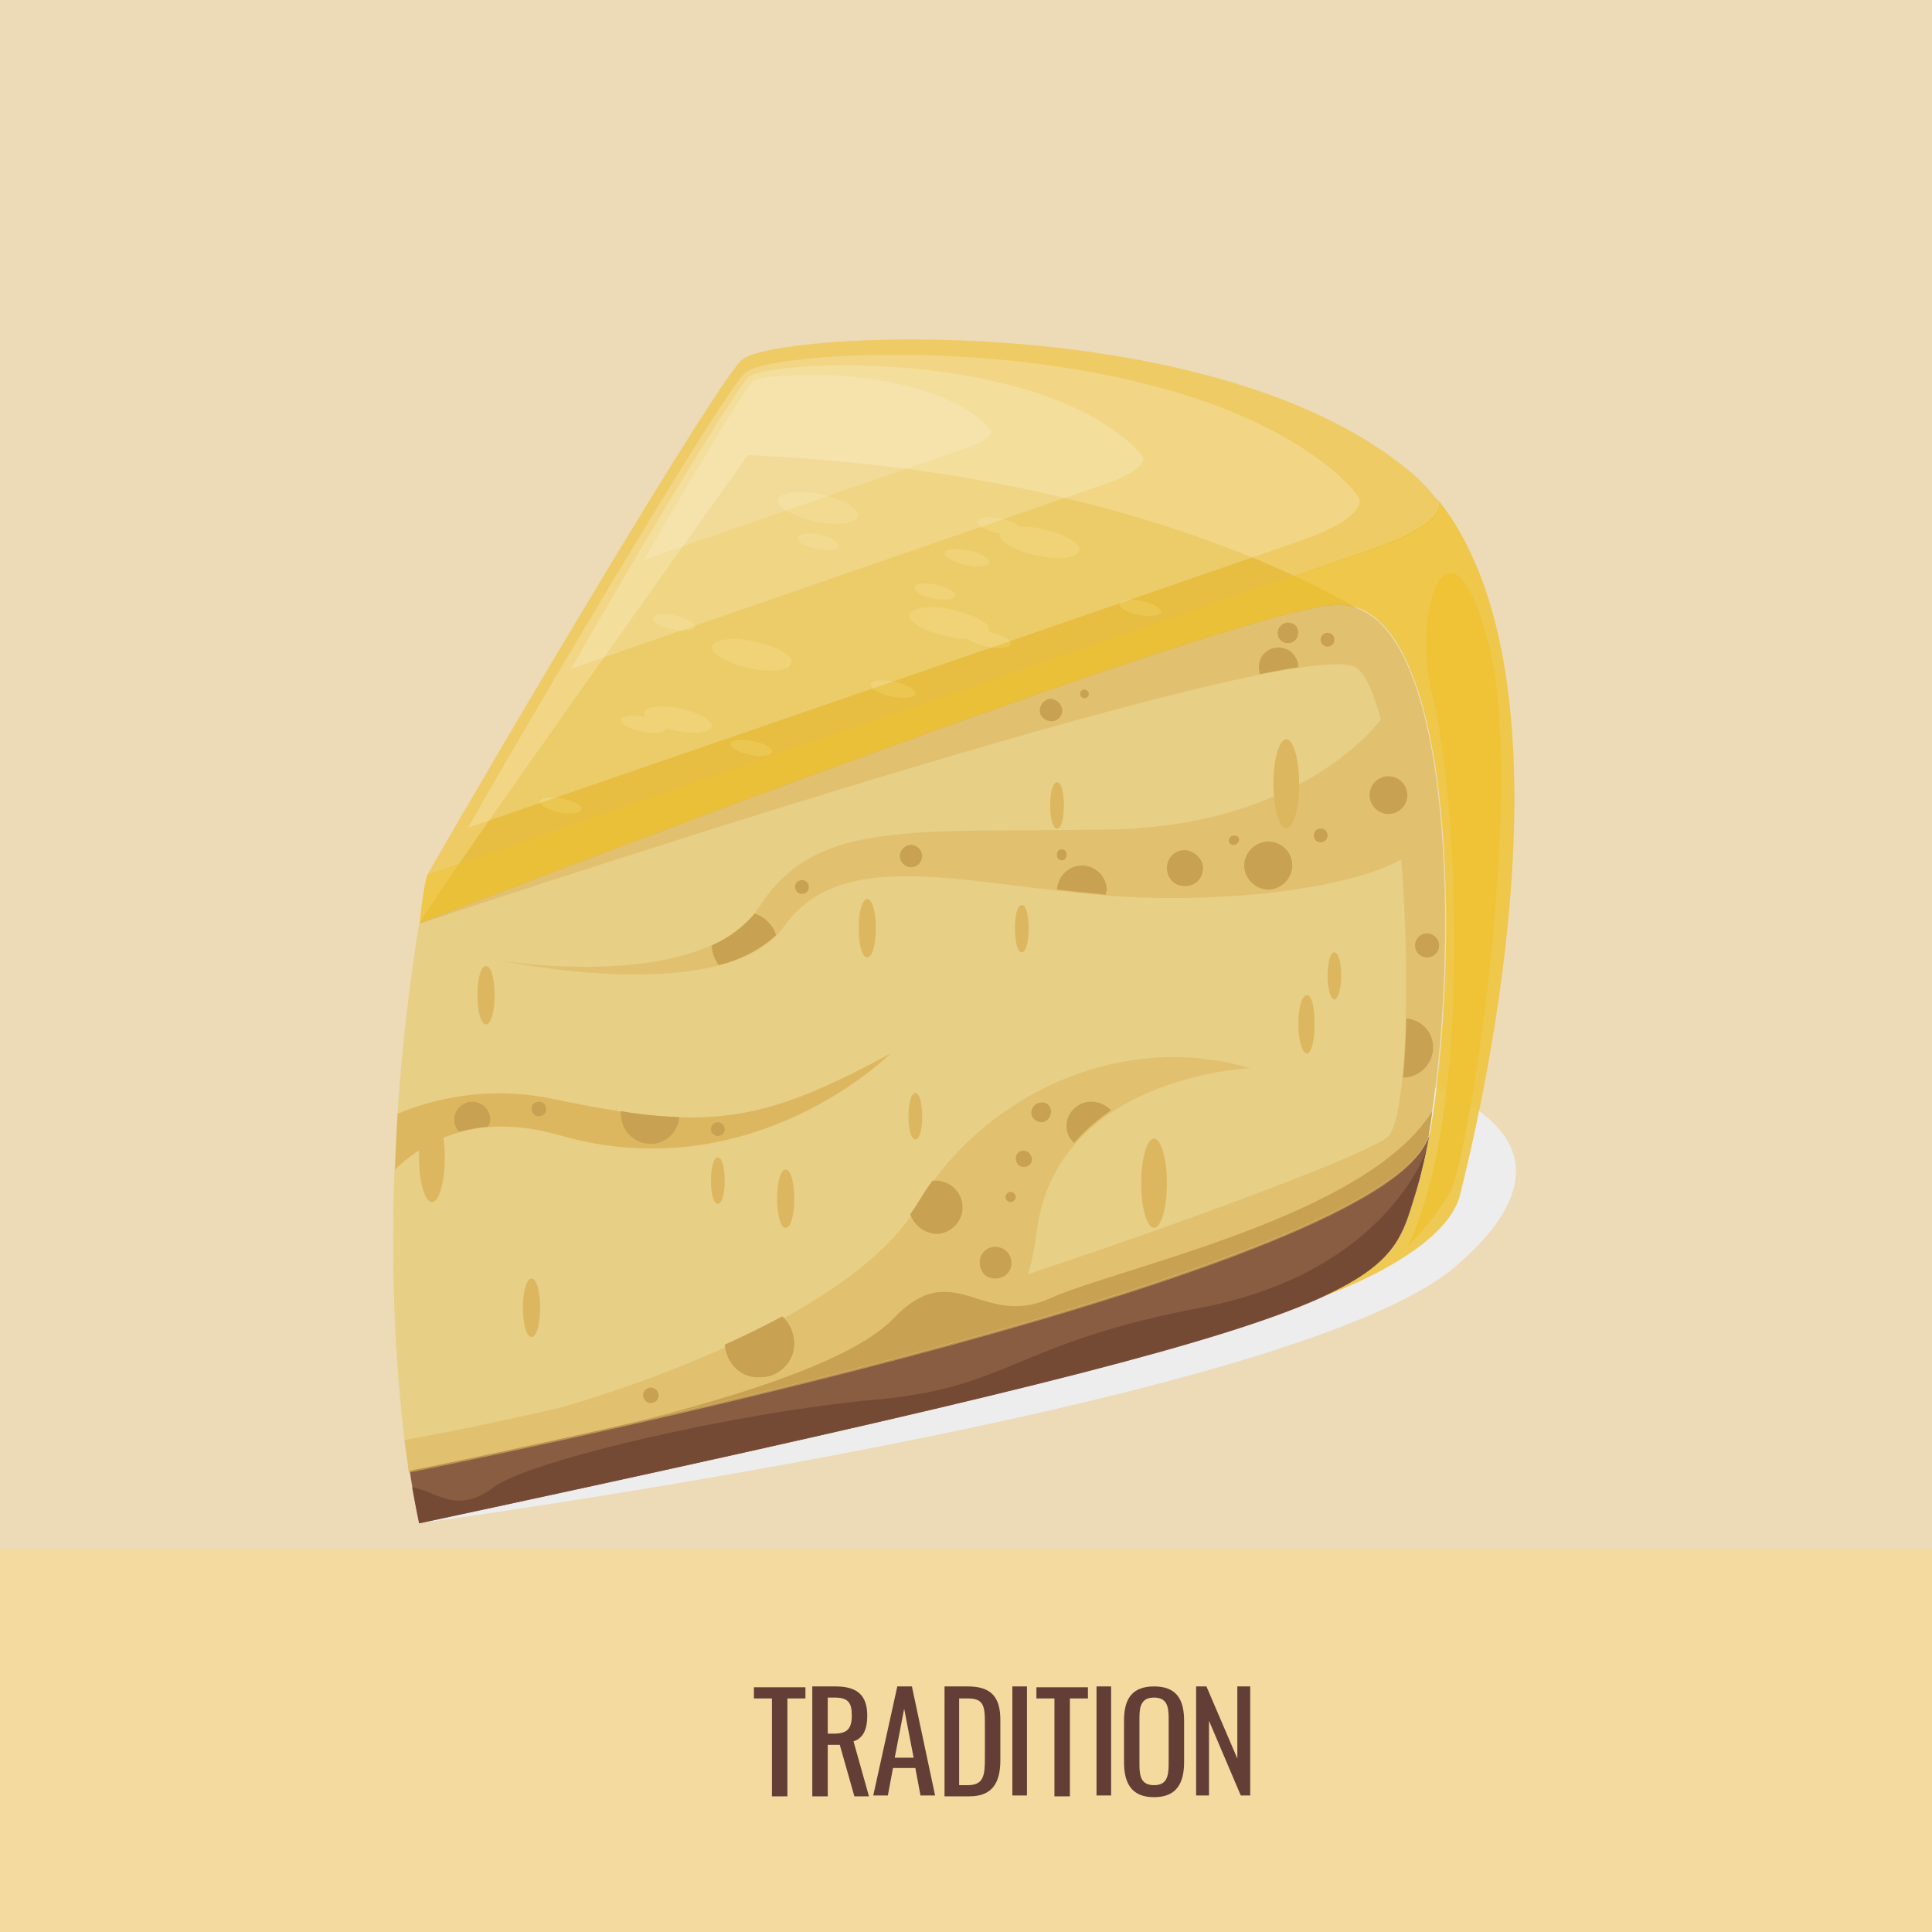<?xml version="1.0" encoding="utf-8"?>
<!-- Generator: Adobe Illustrator 23.1.0, SVG Export Plug-In . SVG Version: 6.00 Build 0)  -->
<svg version="1.1" id="圖層_1" xmlns="http://www.w3.org/2000/svg" xmlns:xlink="http://www.w3.org/1999/xlink" x="0px" y="0px"
	 viewBox="0 0 225 225" style="enable-background:new 0 0 225 225;" xml:space="preserve">
<style type="text/css">
	.st0{fill:#EDDAB7;}
	.st1{opacity:0.5;}
	.st2{fill:#FCD988;}
	.st3{enable-background:new    ;}
	.st4{fill:#633E37;}
	.st5{fill:#EDEDED;}
	.st6{fill:#DDB760;}
	.st7{fill:#895D41;}
	.st8{fill:#E7CF86;}
	.st9{opacity:0.6;fill:#DDB760;enable-background:new    ;}
	.st10{opacity:0.8;fill:#EFC230;enable-background:new    ;}
	.st11{opacity:0.6;fill:#EFC230;enable-background:new    ;}
	.st12{opacity:0.7;}
	.st13{opacity:0.3;fill:#FFFFFF;enable-background:new    ;}
	.st14{fill:#754A35;}
	.st15{fill:#C8A153;}
</style>
<title>CAKE4</title>
<rect class="st0" width="225" height="225"/>
<g class="st1">
	<rect y="180.5" class="st2" width="225" height="44.5"/>
</g>
<g class="st3">
	<path class="st4" d="M89.9,197.8h-2.1v-1.3h6v1.3h-2.1v11.4h-1.8V197.8z"/>
	<path class="st4" d="M94.7,196.4h2.6c2.5,0,3.7,1,3.7,3.4c0,1.5-0.4,2.6-1.6,3l1.8,6.4h-1.7l-1.7-6h-1.4v6h-1.8V196.4z M97.1,201.9
		c1.5,0,2.1-0.5,2.1-2.1c0-1.5-0.4-2.1-2-2.1h-0.8v4.2H97.1z"/>
	<path class="st4" d="M104.5,196.4h1.7l2.7,12.7h-1.7l-0.6-3.2h-2.6l-0.6,3.2h-1.7L104.5,196.4z M106.4,204.7l-1.1-5.7l-1.1,5.7
		H106.4z"/>
	<path class="st4" d="M109.9,196.4h2.8c2.8,0,3.8,1.3,3.8,3.9v4.7c0,2.7-1,4.2-3.6,4.2h-2.9V196.4z M112.7,207.9c1.9,0,2-1.2,2-3.2
		v-4.1c0-2-0.2-2.8-2-2.8h-1v10.1H112.7z"/>
	<path class="st4" d="M117.9,196.4h1.7v12.7h-1.7V196.4z"/>
	<path class="st4" d="M122.8,197.8h-2.1v-1.3h6v1.3h-2.1v11.4h-1.8V197.8z"/>
	<path class="st4" d="M127.7,196.4h1.7v12.7h-1.7V196.4z"/>
	<path class="st4" d="M130.9,205.2v-4.8c0-2.5,0.9-4,3.5-4c2.6,0,3.5,1.5,3.5,4v4.8c0,2.5-0.9,4.1-3.5,4.1
		C131.8,209.3,130.9,207.7,130.9,205.2z M136.1,205.5V200c0-1.4-0.3-2.3-1.7-2.3c-1.4,0-1.7,0.9-1.7,2.3v5.6c0,1.4,0.3,2.3,1.7,2.3
		C135.8,207.9,136.1,207,136.1,205.5z"/>
	<path class="st4" d="M139.3,196.4h1.2l3.6,8.4v-8.4h1.5v12.7h-1.1l-3.7-8.7v8.7h-1.5V196.4z"/>
</g>
<g>
	<path class="st5" d="M48.8,177.4c0,0,101.8-13.7,120.7-29.9s-6.2-22.1-6.2-22.1L48.8,177.4z"/>
	<path class="st6" d="M160.7,72.5c0,0-24.6-17.4-73.6-19.5c0,0-38,53.2-38.2,54.5s62.4-5.3,62.4-5.3L160.7,72.5z"/>
	<path class="st7" d="M47.7,171.2L47.7,171.2c0.6,4,1.2,6.2,1.2,6.2c115-24.6,112.4-27,116.1-38.8c0.6-2.1,1.1-4.3,1.5-6.5
		C161.2,148.9,47.7,171.2,47.7,171.2z"/>
	<path class="st8" d="M155.8,70.5c-11.5,0.1-107,37.1-107,37.1c-4.9,30.7-2.7,53.4-1.2,63.7l0,0c0,0,113.6-22.4,118.7-39
		C170,111.8,169.6,70.3,155.8,70.5z"/>
	<path class="st6" d="M46,136.2c4.2-4,10.4-6.5,19.1-4c22.6,6.5,38.6-9.5,38.6-9.5c-15.3,8.3-21.5,9-39.2,5.3
		c-6.1-1.3-12.4-0.7-18.2,1.7C46.2,132,46.1,134.1,46,136.2z"/>
	<path class="st9" d="M155.8,70.5c-11.5,0.1-107,37.1-107,37.1s103-34.5,109.2-29.8c1.1,0.8,2,3,2.8,6c0,0-8.8,12.4-31.6,12.8
		s-34.1-1.3-40.7,8.9s-30,6.4-30,6.4s26,5.5,32.8-4s20.9-4.9,37.7-3.6c13.1,1,27.8-0.7,34.2-4.2c1.1,14.3,0.6,30.4-1.6,32.3
		c-1.9,1.7-19.4,8.5-41.9,16c0.5-1.5,0.8-3.1,1-4.7c2.1-18.4,24.9-19.3,24.9-19.3c-16-4.7-31.9,4.1-38.6,15.8
		c-8.6,14.8-42,23.8-42,23.8l0,0c-6.2,1.4-12.2,2.7-17.9,3.7c0.2,1.4,0.4,2.7,0.5,3.8c0,0,113.5-22.4,118.7-39
		C170,111.8,169.6,70.3,155.8,70.5z"/>
	<path class="st6" d="M153.1,119.3c0,1.9-0.4,3.4-0.9,3.4s-1-1.5-1-3.4s0.4-3.4,1-3.4S153.1,117.4,153.1,119.3z"/>
	<path class="st6" d="M102,108.1c0,1.9-0.4,3.4-1,3.4s-1-1.5-1-3.4s0.4-3.4,1-3.4S102,106.2,102,108.1z"/>
	<path class="st6" d="M62.9,152.3c0,1.9-0.4,3.4-1,3.4s-1-1.5-1-3.4s0.4-3.4,1-3.4S62.9,150.4,62.9,152.3z"/>
	<path class="st6" d="M92.5,139.6c0,1.9-0.4,3.4-1,3.4s-1-1.5-1-3.4s0.4-3.4,1-3.4S92.5,137.7,92.5,139.6z"/>
	<path class="st6" d="M135.9,137.8c0,2.9-0.7,5.2-1.5,5.2s-1.5-2.3-1.5-5.2s0.7-5.2,1.5-5.2S135.9,134.9,135.9,137.8z"/>
	<ellipse class="st6" cx="50.3" cy="134.8" rx="1.5" ry="5.2"/>
	<ellipse class="st6" cx="149.8" cy="91.3" rx="1.5" ry="5.2"/>
	<path class="st6" d="M57.6,115.9c0,1.9-0.4,3.4-1,3.4s-1-1.5-1-3.4s0.4-3.4,1-3.4S57.6,114,57.6,115.9z"/>
	<path class="st6" d="M156.2,113.7c0,1.5-0.4,2.7-0.8,2.7s-0.8-1.2-0.8-2.7s0.3-2.8,0.8-2.8S156.2,112.2,156.2,113.7z"/>
	<path class="st6" d="M119.8,108.1c0,1.5-0.3,2.8-0.8,2.8s-0.8-1.2-0.8-2.8s0.3-2.7,0.8-2.7S119.8,106.6,119.8,108.1z"/>
	<path class="st6" d="M84.4,137.5c0,1.5-0.3,2.7-0.8,2.7s-0.8-1.2-0.8-2.7s0.3-2.7,0.8-2.7S84.4,136,84.4,137.5z"/>
	<path class="st6" d="M107.4,130c0,1.5-0.3,2.7-0.8,2.7s-0.8-1.2-0.8-2.7s0.3-2.7,0.8-2.7S107.4,128.5,107.4,130z"/>
	<path class="st6" d="M123.9,93.8c0,1.5-0.3,2.7-0.8,2.7s-0.8-1.2-0.8-2.7s0.3-2.7,0.8-2.7S123.9,92.3,123.9,93.8z"/>
	<path class="st10" d="M168.1,59.1c0.3,0.3,0.5,0.7,0.7,1C168.6,59.8,168.4,59.4,168.1,59.1z"/>
	<path class="st10" d="M168.9,60.2c0.2,0.4,0.5,0.7,0.7,1.1C169.4,60.9,169.1,60.5,168.9,60.2z"/>
	<path class="st8" d="M99.9,60.1c-0.2,0.9-2.4,1.2-5,0.6s-4.5-1.7-4.3-2.5s2.4-1.2,5-0.6S100.1,59.2,99.9,60.1z"/>
	<path class="st8" d="M125.7,64.1c-0.2,0.9-2.4,1.2-5,0.6s-4.5-1.7-4.3-2.5s2.4-1.2,5-0.6S125.9,63.2,125.7,64.1z"/>
	<path class="st8" d="M115.2,73.5c-0.2,0.9-2.4,1.2-5,0.6s-4.5-1.7-4.3-2.5s2.4-1.2,5-0.6S115.4,72.6,115.2,73.5z"/>
	<path class="st8" d="M92.2,77.2c-0.2,0.9-2.4,1.2-5,0.6s-4.5-1.7-4.3-2.5s2.4-1.2,5-0.6S92.4,76.3,92.2,77.2z"/>
	<path class="st8" d="M135.2,71.3c-0.1,0.4-1.2,0.6-2.6,0.3s-2.3-0.8-2.2-1.3s1.2-0.6,2.6-0.3S135.3,70.9,135.2,71.3z"/>
	<path class="st8" d="M111.3,69.4c-0.1,0.4-1.2,0.6-2.6,0.3s-2.3-0.8-2.2-1.3s1.2-0.6,2.6-0.3S111.4,69,111.3,69.4z"/>
	<path class="st8" d="M67.7,94.3c-0.1,0.4-1.2,0.6-2.6,0.3s-2.3-0.9-2.2-1.3s1.2-0.6,2.6-0.3S67.8,93.8,67.7,94.3z"/>
	<path class="st8" d="M89.9,87.6c-0.1,0.4-1.2,0.6-2.6,0.3s-2.3-0.9-2.2-1.3s1.2-0.6,2.6-0.3S90,87.1,89.9,87.6z"/>
	<path class="st8" d="M80.9,73c-0.1,0.4-1.2,0.6-2.6,0.3s-2.3-0.8-2.2-1.3s1.2-0.6,2.6-0.3S81,72.6,80.9,73z"/>
	<path class="st8" d="M97.7,63.6c-0.1,0.4-1.2,0.6-2.6,0.3s-2.3-0.8-2.2-1.3s1.2-0.6,2.6-0.3S97.7,63.2,97.7,63.6z"/>
	<path class="st8" d="M106.6,80.8c-0.1,0.5-1.4,0.6-2.8,0.3s-2.5-0.9-2.4-1.4s1.4-0.6,2.8-0.3S106.7,80.3,106.6,80.8z"/>
	<path class="st8" d="M115.2,65.5c-0.1,0.5-1.4,0.7-2.8,0.3s-2.5-0.9-2.4-1.4s1.4-0.6,2.8-0.3S115.3,65,115.2,65.5z"/>
	<path class="st8" d="M119,61.8c-0.1,0.5-1.4,0.6-2.8,0.3s-2.5-0.9-2.4-1.4s1.4-0.6,2.8-0.3S119.1,61.3,119,61.8z"/>
	<path class="st8" d="M117.7,75c-0.1,0.5-1.4,0.6-2.8,0.3s-2.6-0.9-2.4-1.4s1.3-0.7,2.8-0.3S117.8,74.5,117.7,75z"/>
	<path class="st8" d="M77.5,84.9c-0.1,0.5-1.4,0.6-2.8,0.3s-2.5-0.9-2.4-1.4s1.4-0.6,2.8-0.3S77.6,84.4,77.5,84.9z"/>
	<path class="st8" d="M82.9,84.6c-0.2,0.7-2,1-4.2,0.5S74.9,83.7,75,83s2-1,4.2-0.5S83,83.9,82.9,84.6z"/>
	<path class="st10" d="M167.3,58L167.3,58c1.1,1.3-0.8,3.5-6.6,5.6c-5.2,1.9-92.5,31.9-110.9,38.3c-0.4,0.7-0.9,5.1-0.9,5.6
		c0,0,95.4-37,107-37.1c13.8-0.1,14.2,41.4,10.6,61.7c-0.4,2.2-0.9,4.4-1.5,6.5c-1.6,5.1-2,8.4-11.2,12.5c0,0,14.3-4.9,16.2-11.8
		C171.6,132.9,185,79.7,167.3,58z"/>
	<path class="st11" d="M160.7,63.7c5.9-2.1,7.8-4.3,6.6-5.6l0.8,1c-1.3-1.7-2.7-3.3-4.4-4.6c-23-18.6-73.6-15.9-77.3-12.6
		c-3,2.7-27.9,44.7-36.7,60.1C72.4,94.2,155.6,65.5,160.7,63.7z"/>
	<g class="st12">
		<path class="st13" d="M152.2,62.7c5.2-1.9,6.8-3.8,5.9-5c0.2,0.3,0.5,0.6,0.7,0.9c-1.1-1.5-2.4-2.9-3.9-4.1
			c-20.3-16.4-64.9-14-68.1-11.1c-2.6,2.3-24.6,39.4-32.3,53C74.3,89.6,147.8,64.3,152.2,62.7z"/>
		<path class="st13" d="M129.2,56.2c3.3-1.2,4.4-2.5,3.8-3.2l0.4,0.6c-0.7-1-1.6-1.9-2.5-2.6c-13-10.5-41.6-9-43.7-7.1
			c-1.7,1.5-15.8,25.3-20.7,34C79.3,73.4,126.3,57.2,129.2,56.2z"/>
		<path class="st13" d="M113,52c2-0.7,2.7-1.5,2.3-1.9c0.1,0.1,0.2,0.2,0.3,0.3c-0.4-0.6-0.9-1.1-1.5-1.6
			c-7.9-6.4-25.3-5.5-26.5-4.3c-1,0.9-9.6,15.4-12.6,20.7C82.7,62.5,111.3,52.6,113,52z"/>
	</g>
	<path class="st14" d="M166.1,134c0,0-4.7,14.2-26.3,18.3s-22.1,9.3-37.8,10.7s-40.2,7-44.5,10.2s-6.4,0.6-9.5,0l0,0
		c0.5,2.8,0.8,4.2,0.8,4.2c115-24.6,112.4-27,116.1-38.8C165.4,137.2,165.7,135.6,166.1,134L166.1,134z"/>
	<path class="st15" d="M166.4,132.2c0.1-0.9,0.3-1.8,0.4-2.8c-7.6,12.3-36.5,18.2-44.5,21.8s-11.2-5.1-18.3,2.4
		c-5.3,5.5-21.9,10-30.5,12.1C107.3,158,162.8,143.7,166.4,132.2z"/>
	<path class="st15" d="M163.9,92.6c0,1.2-1,2.2-2.2,2.2c-1.2,0-2.2-1-2.2-2.2c0-1.2,1-2.2,2.2-2.2c0,0,0,0,0,0
		C162.9,90.4,163.9,91.4,163.9,92.6z"/>
	<path class="st15" d="M154.6,97.3c0,0.4-0.3,0.8-0.8,0.8c-0.4,0-0.8-0.3-0.8-0.8c0-0.4,0.3-0.8,0.8-0.8c0,0,0,0,0,0
		C154.3,96.5,154.6,96.8,154.6,97.3z"/>
	<path class="st15" d="M150.5,100.8c0,1.5-1.3,2.8-2.8,2.8c-1.5,0-2.8-1.3-2.8-2.8c0-1.5,1.3-2.8,2.8-2.8
		C149.2,98,150.5,99.2,150.5,100.8C150.5,100.8,150.5,100.8,150.5,100.8z"/>
	<path class="st15" d="M144.3,97.8c0,0.3-0.3,0.6-0.6,0.6l0,0c-0.3,0-0.6-0.2-0.6-0.5c0,0,0,0,0,0c0-0.3,0.3-0.6,0.6-0.6l0,0
		C144.1,97.3,144.3,97.5,144.3,97.8z"/>
	<path class="st15" d="M107.4,99.7c0,0.7-0.6,1.3-1.3,1.3s-1.3-0.6-1.3-1.3s0.6-1.3,1.3-1.3h0C106.8,98.4,107.4,99,107.4,99.7z"/>
	<path class="st15" d="M126,100.8c-1.5,0-2.8,1.2-2.9,2.8c1.8,0.2,3.8,0.4,5.7,0.6c0-0.2,0-0.3,0.1-0.5
		C128.9,102.1,127.6,100.8,126,100.8C126,100.8,126,100.8,126,100.8z"/>
	<path class="st15" d="M124.2,99.6c0,0.3-0.2,0.6-0.5,0.6s-0.6-0.2-0.6-0.5c0-0.1,0-0.1,0-0.2c0-0.3,0.2-0.6,0.5-0.6
		s0.6,0.2,0.6,0.5C124.2,99.5,124.2,99.6,124.2,99.6z"/>
	<path class="st15" d="M109,143.7c1.7,0,3.1-1.4,3.1-3.1c0-1.7-1.4-3.1-3.1-3.1c0,0,0,0,0,0h-0.4c-0.6,0.8-1.1,1.6-1.6,2.4
		c-0.3,0.5-0.6,1-1,1.5C106.5,142.8,107.7,143.6,109,143.7z"/>
	<path class="st15" d="M120.2,135c0,0.5-0.4,0.9-1,0.9c-0.5,0-0.9-0.4-0.9-1c0-0.5,0.4-0.9,0.9-0.9C119.7,134,120.1,134.4,120.2,135
		C120.2,135,120.2,135,120.2,135z"/>
	<path class="st15" d="M118.3,139.4c0,0.3-0.3,0.6-0.6,0.6l0,0c-0.3,0-0.6-0.3-0.6-0.6s0.3-0.6,0.6-0.6l0,0
		C118,138.8,118.3,139.1,118.3,139.4L118.3,139.4z"/>
	<path class="st15" d="M127.1,128.3c-1.6,0-2.9,1.3-2.9,2.8c0,0.8,0.3,1.5,0.9,2c1.2-1.4,2.7-2.7,4.3-3.8
		C128.8,128.7,128,128.3,127.1,128.3z"/>
	<path class="st15" d="M88.4,160.4c2.2,0.1,4.1-1.7,4.1-3.9c0-1.2-0.5-2.4-1.4-3.2c-2.2,1.2-4.5,2.3-6.7,3.3
		C84.6,158.8,86.3,160.5,88.4,160.4z"/>
	<path class="st15" d="M117.8,147.1c0,1-0.8,1.8-1.9,1.8s-1.8-0.8-1.8-1.9c0-1,0.8-1.8,1.8-1.8S117.8,146,117.8,147.1L117.8,147.1z"
		/>
	<path class="st15" d="M63.6,129.2c0,0.5-0.4,0.8-0.9,0.8s-0.8-0.4-0.8-0.9c0-0.5,0.4-0.8,0.9-0.8S63.6,128.7,63.6,129.2L63.6,129.2
		z"/>
	<path class="st15" d="M79.1,130.1c-2.3-0.1-4.6-0.3-6.8-0.7c0,0.1,0,0.2,0,0.3c0,1.9,1.5,3.5,3.4,3.5
		C77.4,133.3,79,131.9,79.1,130.1L79.1,130.1z"/>
	<path class="st15" d="M57.1,130.4c0-1.1-0.9-2.1-2.1-2.1c-1.1,0-2.1,0.9-2.1,2.1c0,0.5,0.2,1.1,0.6,1.4c1.1-0.3,2.2-0.5,3.3-0.6
		C57,131,57.1,130.7,57.1,130.4z"/>
	<path class="st15" d="M148.9,75.4c-1.3,0-2.3,1-2.3,2.3c0,0.3,0.1,0.5,0.1,0.8c1.6-0.3,3.1-0.6,4.5-0.8
		C151.2,76.5,150.2,75.4,148.9,75.4z"/>
	<path class="st15" d="M123.7,82.6c0.1,0.7-0.5,1.4-1.2,1.4s-1.4-0.5-1.4-1.2c0-0.1,0-0.2,0-0.2c0.1-0.7,0.7-1.3,1.4-1.2
		C123.1,81.5,123.6,82,123.7,82.6z"/>
	<path class="st15" d="M126.8,80.8c0,0.3-0.2,0.5-0.5,0.5c-0.3,0-0.5-0.2-0.5-0.5c0-0.3,0.2-0.5,0.5-0.5
		C126.5,80.3,126.8,80.5,126.8,80.8z"/>
	<path class="st15" d="M151.2,73.7c0,0.6-0.5,1.2-1.2,1.2s-1.2-0.5-1.2-1.2c0-0.6,0.5-1.2,1.2-1.2C150.7,72.5,151.2,73,151.2,73.7
		C151.2,73.7,151.2,73.7,151.2,73.7z"/>
	<path class="st15" d="M155.4,74.5c0,0.4-0.3,0.8-0.8,0.8c-0.4,0-0.8-0.3-0.8-0.8c0-0.4,0.3-0.8,0.8-0.8l0,0
		C155.1,73.7,155.4,74,155.4,74.5z"/>
	<path class="st15" d="M140.1,101.1c0,1.2-0.9,2.1-2.1,2.1c-1.2,0-2.1-0.9-2.1-2.1c0-1.2,0.9-2.1,2.1-2.1c0,0,0,0,0,0
		C139.1,99.1,140.1,100,140.1,101.1z"/>
	<path class="st15" d="M122.4,129.5c0,0.6-0.5,1.2-1.1,1.2c-0.6,0-1.2-0.5-1.2-1.1s0.5-1.2,1.1-1.2c0,0,0,0,0,0
		C121.9,128.3,122.4,128.8,122.4,129.5C122.4,129.5,122.4,129.5,122.4,129.5z"/>
	<path class="st15" d="M76.7,162.5c0,0.5-0.4,0.9-0.9,0.9s-0.9-0.4-0.9-0.9s0.4-0.9,0.9-0.9S76.7,162,76.7,162.5z"/>
	<circle class="st15" cx="83.6" cy="131.5" r="0.8"/>
	<path class="st15" d="M94.2,103.3c0,0.5-0.4,0.8-0.8,0.8c-0.5,0-0.8-0.4-0.8-0.8c0-0.5,0.4-0.8,0.8-0.8l0,0
		C93.8,102.5,94.2,102.8,94.2,103.3z"/>
	<path class="st15" d="M90.4,108.9c-0.4-1.2-1.3-2.1-2.5-2.5c-1.4,1.6-3.1,2.9-5,3.7c0,0.8,0.3,1.6,0.8,2.3
		C86.2,111.8,88.5,110.6,90.4,108.9z"/>
	<path class="st15" d="M167.6,110.1c0,0.8-0.6,1.4-1.4,1.4c-0.8,0-1.4-0.6-1.4-1.4s0.6-1.4,1.4-1.4c0,0,0,0,0,0
		C166.9,108.7,167.6,109.3,167.6,110.1C167.6,110.1,167.6,110.1,167.6,110.1z"/>
	<path class="st15" d="M166.9,122c0-1.8-1.3-3.2-3.1-3.4c-0.1,2.6-0.2,4.9-0.4,6.9l0,0C165.3,125.5,166.9,123.9,166.9,122
		C166.9,122,166.9,122,166.9,122z"/>
	<path class="st10" d="M163.9,145.2c1.9-1.9,3.6-4,5-6.4c2.1-3.6,8.8-46.5,4.5-63.6s-9.2-4.6-6.5,6.1S171.8,129,163.9,145.2z"/>
</g>
</svg>

